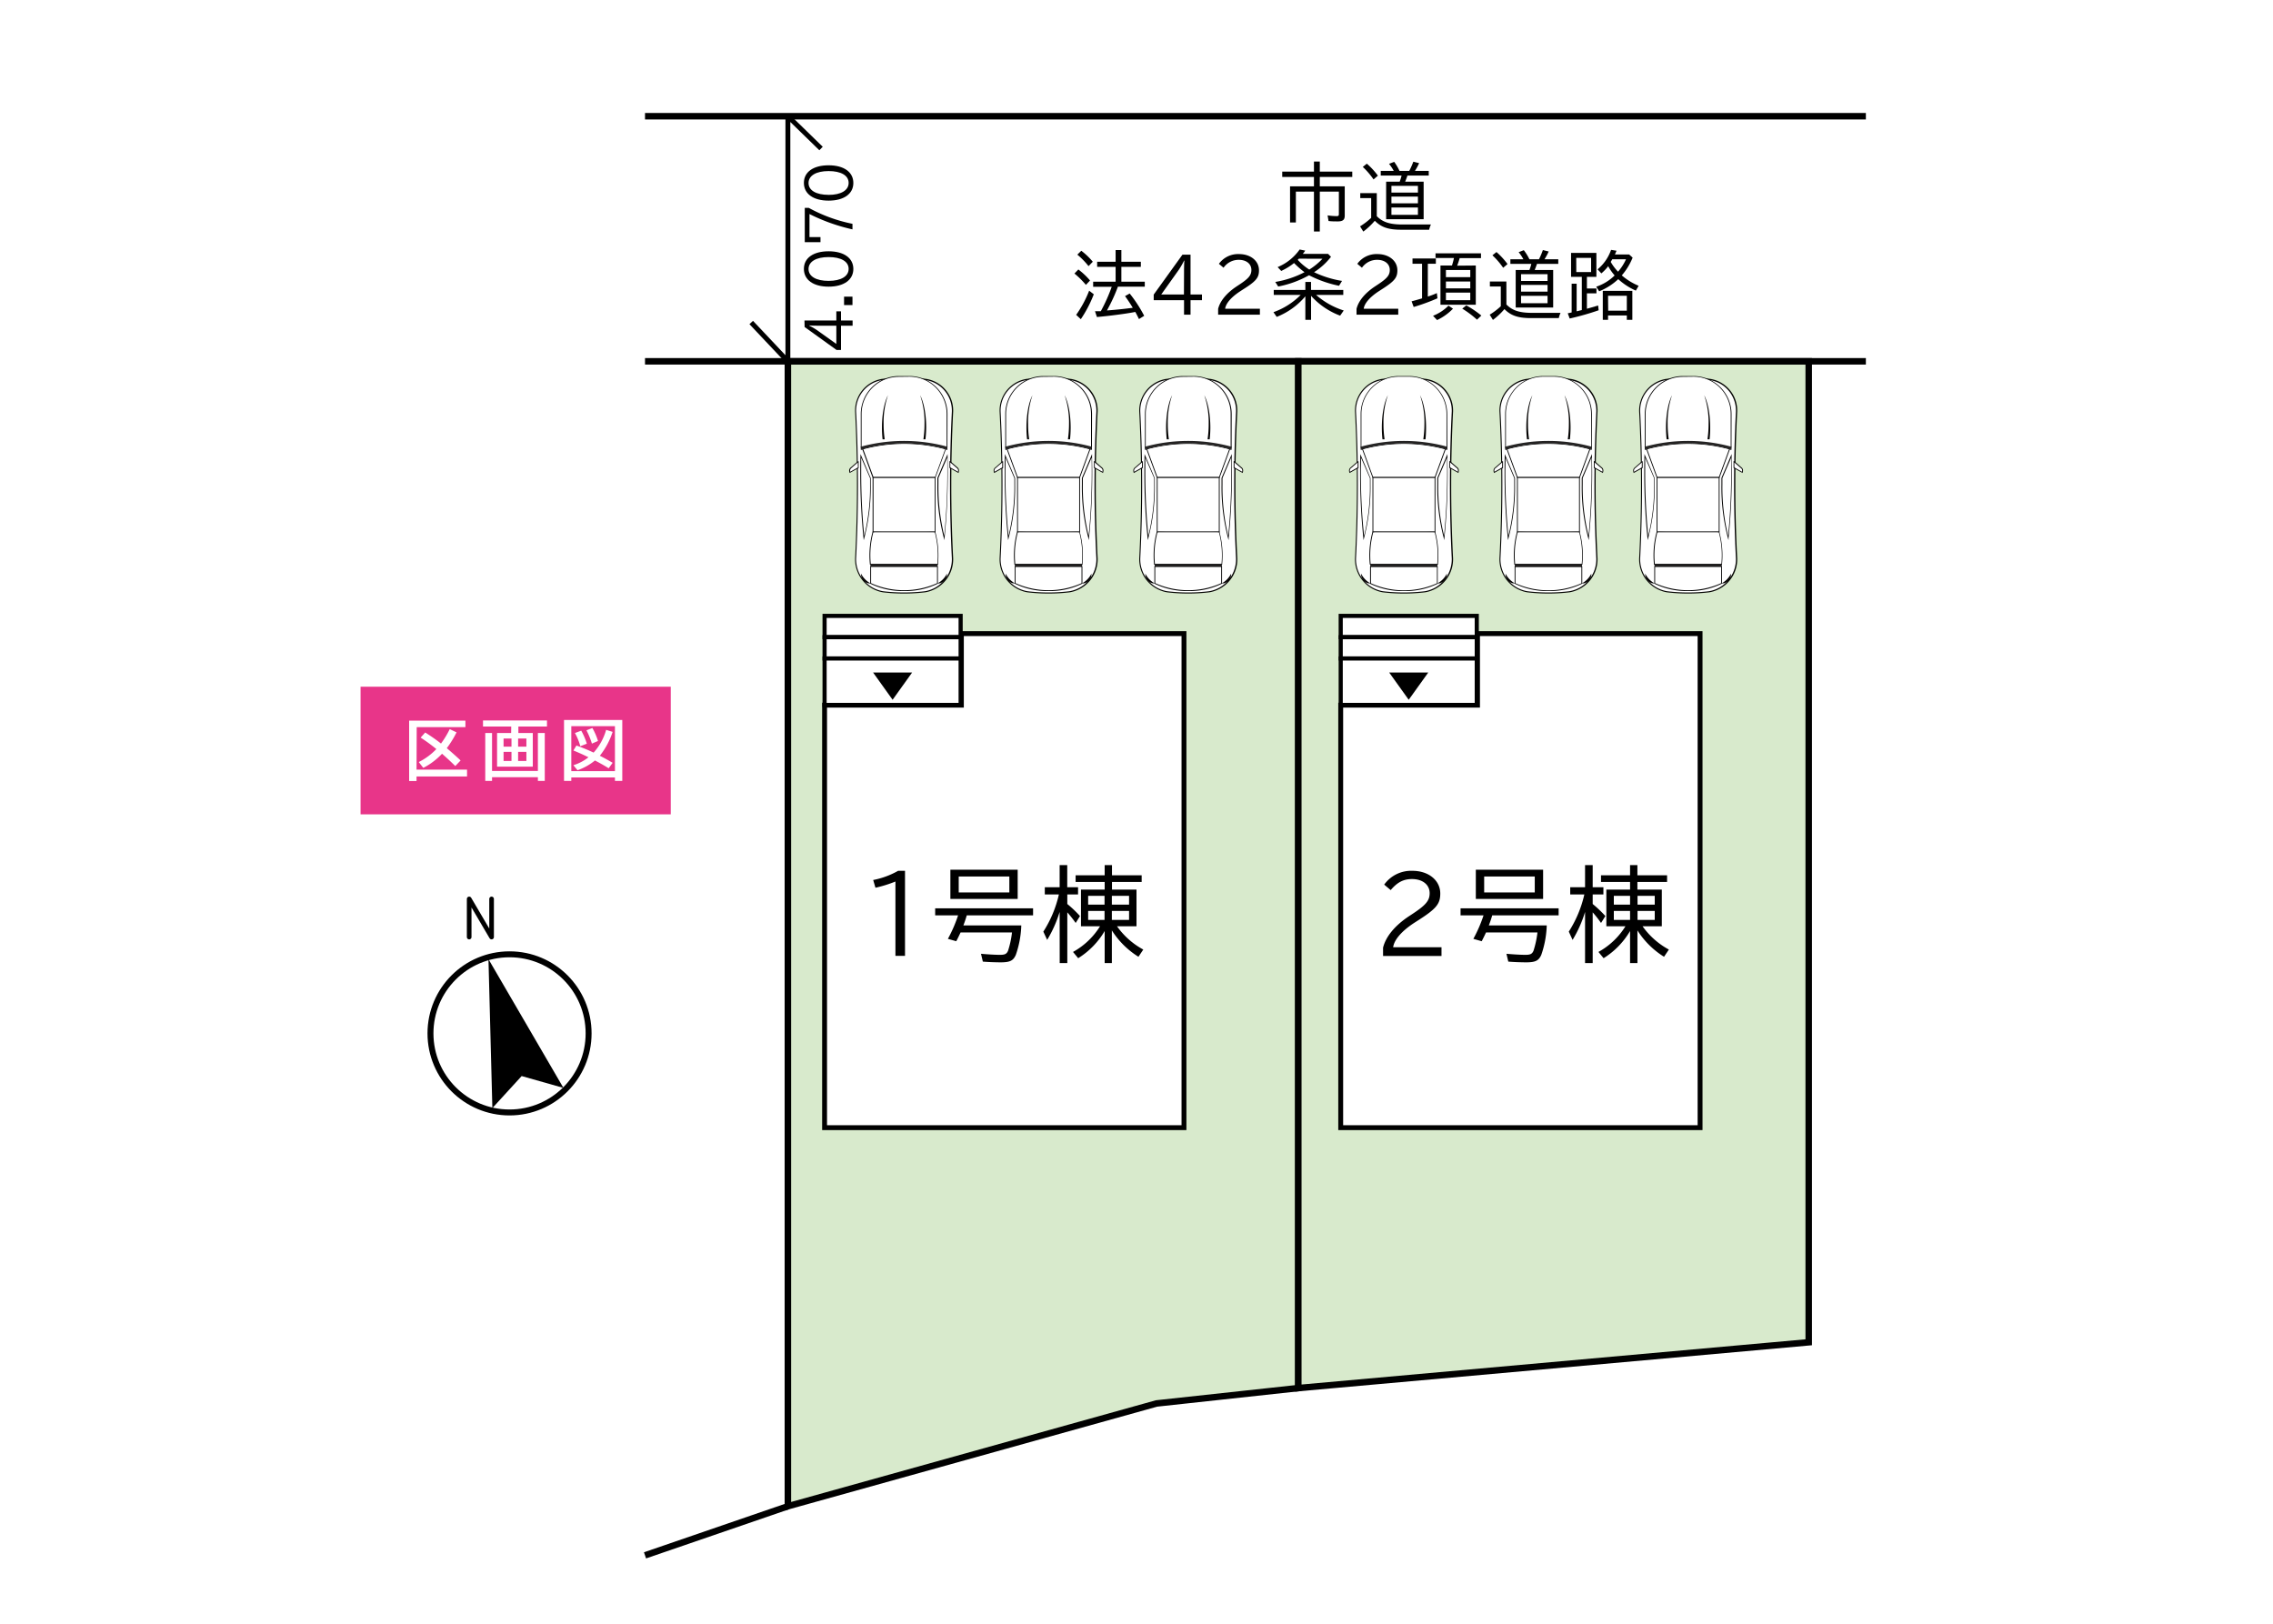 <svg xmlns="http://www.w3.org/2000/svg" width="700" height="500" viewBox="0 0 700 500"><defs><style>.cls-1,.繧ｰ繝ｩ繝輔ぅ繝け繧ｹ繧ｿ繧､繝ｫ-4,.繧ｰ繝ｩ繝輔ぅ繝け繧ｹ繧ｿ繧､繝ｫ-8{fill:#fff;}.cls-2,.cls-3,.繧ｰ繝ｩ繝輔ぅ繝け繧ｹ繧ｿ繧､繝ｫ,.繧ｰ繝ｩ繝輔ぅ繝け繧ｹ繧ｿ繧､繝ｫ-7{fill:none;}.cls-2,.cls-3,.繧ｰ繝ｩ繝輔ぅ繝け繧ｹ繧ｿ繧､繝ｫ,.繧ｰ繝ｩ繝輔ぅ繝け繧ｹ繧ｿ繧､繝ｫ-2,.繧ｰ繝ｩ繝輔ぅ繝け繧ｹ繧ｿ繧､繝ｫ-4,.繧ｰ繝ｩ繝輔ぅ繝け繧ｹ繧ｿ繧､繝ｫ-7,.繧ｰ繝ｩ繝輔ぅ繝け繧ｹ繧ｿ繧､繝ｫ-8{stroke:#000;}.cls-2,.cls-3{stroke-linecap:round;stroke-linejoin:round;}.cls-2{stroke-width:1.43px;}.cls-3{stroke-width:1.83px;}.cls-4{fill:#e83589;}.繧ｰ繝ｩ繝輔ぅ繝け繧ｹ繧ｿ繧､繝ｫ-2{fill:#d8eacc;}.繧ｰ繝ｩ繝輔ぅ繝け繧ｹ繧ｿ繧､繝ｫ,.繧ｰ繝ｩ繝輔ぅ繝け繧ｹ繧ｿ繧､繝ｫ-2{stroke-width:2px;}.繧ｰ繝ｩ繝輔ぅ繝け繧ｹ繧ｿ繧､繝ｫ,.繧ｰ繝ｩ繝輔ぅ繝け繧ｹ繧ｿ繧､繝ｫ-4,.繧ｰ繝ｩ繝輔ぅ繝け繧ｹ繧ｿ繧､繝ｫ-8{stroke-miterlimit:10;}.繧ｰ繝ｩ繝輔ぅ繝け繧ｹ繧ｿ繧､繝ｫ-7{stroke-linejoin:bevel;}.繧ｰ繝ｩ繝輔ぅ繝け繧ｹ繧ｿ繧､繝ｫ-7,.繧ｰ繝ｩ繝輔ぅ繝け繧ｹ繧ｿ繧､繝ｫ-8{stroke-width:1.5px;}.cls-5{fill:#030201;}.cls-6{fill:#242323;}.繧ｰ繝ｩ繝輔ぅ繝け繧ｹ繧ｿ繧､繝ｫ-4{stroke-width:1.27px;}</style></defs><title>kukakuzu</title><g id="レイヤー_2" data-name="レイヤー 2"><rect class="cls-1" width="700" height="500"/><polyline class="cls-2" points="144.49 288.55 144.49 276.81 151.39 288.55 151.39 276.81"/><circle class="cls-3" cx="156.92" cy="318.21" r="24.35"/><polygon points="160.65 331.35 173.52 335 150.43 295.36 151.63 341.22 160.65 331.35"/><rect class="cls-4" x="139.16" y="183.34" width="39.3" height="95.53" transform="translate(-72.3 389.92) rotate(-90)"/><path class="cls-1" d="M128.28,237h15.55v2.1H128.28v1.41H126V221.9h17.33v2h-15Zm.68-2.34a19.54,19.54,0,0,0,5.42-4,51.65,51.65,0,0,0-4.84-3.53l1.41-1.57a56,56,0,0,1,4.86,3.4,27.37,27.37,0,0,0,2.69-4.44l2.1,1a31.27,31.27,0,0,1-3,4.86c1.16,1,2.7,2.32,4.25,3.79l-1.64,1.72c-1.35-1.34-2.86-2.73-4.08-3.79a21.08,21.08,0,0,1-5.77,4.35Z"/><path class="cls-1" d="M157.44,223.72h-8.69v-1.86h19.7v1.86h-8.81v2h4.44v10.35h-11V225.71h4.33Zm8.21,13.69v-11.7h2.12v14.75h-2.12v-1.14H151.53v1.14h-2.09V225.71h2.09v11.7Zm-10.57-10v2.51h2.44v-2.51Zm0,4.11v2.8h2.44v-2.8Zm4.48-1.6h2.55v-2.51h-2.55Zm0,4.4h2.55v-2.8h-2.55Z"/><path class="cls-1" d="M191.64,240.46h-2.26V239.4H175.94v1.06H173.7V221.71h17.94Zm-15.7-3h13.44V223.6H175.94Zm11.51-.89c-1.3-.81-2.84-1.68-4.23-2.39a17.54,17.54,0,0,1-5.37,3l-1.28-1.55a13.74,13.74,0,0,0,4.66-2.45l-.54-.25c-1.35-.66-2.34-1.1-4.1-1.83l.93-1.53a55.92,55.92,0,0,1,5.29,2.18,17.63,17.63,0,0,0,3.86-7l2,.62a23.52,23.52,0,0,1-3.94,7.34l.18.1c1,.52,2.18,1.15,3.76,2.08Zm-8.73-6.78a18.26,18.26,0,0,0-1.66-4.07L179,225a20.2,20.2,0,0,1,1.72,4Zm3.57-.81a24.4,24.4,0,0,0-1.68-4.09l1.82-.72a19.51,19.51,0,0,1,1.73,4Z"/><polygon class="繧ｰ繝ｩ繝輔ぅ繝け繧ｹ繧ｿ繧､繝ｫ-2" points="242.64 111.27 399.83 111.27 399.83 427.43 356.16 432.17 242.64 463.82 242.64 111.27"/><polygon class="繧ｰ繝ｩ繝輔ぅ繝け繧ｹ繧ｿ繧､繝ｫ-2" points="399.83 111.27 557.02 111.27 557.02 413.33 399.83 427.43 399.83 111.27"/><line class="繧ｰ繝ｩ繝輔ぅ繝け繧ｹ繧ｿ繧､繝ｫ" x1="242.64" y1="463.82" x2="198.64" y2="478.94"/><line class="繧ｰ繝ｩ繝輔ぅ繝け繧ｹ繧ｿ繧､繝ｫ" x1="198.64" y1="111.26" x2="574.62" y2="111.26"/><line class="繧ｰ繝ｩ繝輔ぅ繝け繧ｹ繧ｿ繧､繝ｫ" x1="198.64" y1="35.79" x2="574.62" y2="35.79"/><polyline class="繧ｰ繝ｩ繝輔ぅ繝け繧ｹ繧ｿ繧､繝ｫ-7" points="231.35 99.31 242.64 111.27 242.64 35.79 252.85 45.73"/><path d="M247.75,98.69h9.81V95.88H259v2.81h3.57v1.6H259v7.47h-1.38l-9.83-7.07Zm4.59,1.6c-.84,0-2.25,0-3.14-.09v.07a20.74,20.74,0,0,1,2.3,1.32l6.06,4.32v-5.62Z"/><path d="M259.94,91.35h2.59v2.59h-2.59Z"/><path d="M255.18,77.38c4.72,0,7.62,2.09,7.62,5.44s-2.92,5.45-7.62,5.45-7.61-2.09-7.61-5.47S250.49,77.38,255.18,77.38Zm0,9.11c3.82,0,6.17-1.4,6.17-3.69s-2.35-3.64-6.17-3.64S249,80.55,249,82.84,251.38,86.49,255.18,86.49Z"/><path d="M247.84,64h1.21a47.39,47.39,0,0,0,13.48,4.92v1.71a57.14,57.14,0,0,1-13.24-4.72V73h3.39v1.58h-4.84Z"/><path d="M255.18,50.9c4.72,0,7.62,2.08,7.62,5.44s-2.92,5.44-7.62,5.44-7.61-2.08-7.61-5.46S250.49,50.9,255.18,50.9Zm0,9.11c3.82,0,6.17-1.4,6.17-3.69s-2.35-3.64-6.17-3.64S249,54.07,249,56.36,251.38,60,255.18,60Z"/><path d="M416.45,52.85v1.63h-10v2.91h7.68v9c0,1.32-.59,1.79-2.2,1.79-.93,0-1.86,0-2.79-.13l-.29-1.73a19.54,19.54,0,0,0,2.74.23c.59,0,.73-.11.73-.66V59h-5.87V71.29h-1.8V59h-5.57v9.5h-1.79V57.39h7.36V54.48h-9.77V52.85h9.77V49.74h1.8v3.11Z"/><path d="M424,66.57c1.84,1.84,4,2.54,7.76,2.56h8.91a8.46,8.46,0,0,0-.55,1.61h-8.61c-4,0-6.17-.79-8.12-2.76a22.24,22.24,0,0,1-3.54,3.33l-1-1.61a21.92,21.92,0,0,0,3.42-2.61V61h-3.36V59.47H424Zm-1-11.32a23,23,0,0,0-3.31-3.85l1.24-1a22.12,22.12,0,0,1,3.41,3.69Zm2.22-1.2V52.62h4a13.45,13.45,0,0,0-1.45-2.17l1.59-.61a16,16,0,0,1,1.63,2.78H434a23,23,0,0,0,1.25-2.83l1.79.45a17.94,17.94,0,0,1-1.29,2.38H440v1.43h-6.56c-.11.39-.47,1.34-.7,1.89h5.69V67.5H426.88V55.94h4.17a15.38,15.38,0,0,0,.59-1.89Zm3.29,5.26h8.16V57.23h-8.16Zm0,3.29h8.16V60.54h-8.16Zm0,3.56h8.16V63.89h-8.16Z"/><path d="M334.42,87.72a26.94,26.94,0,0,0-3.53-3.49l1.2-1.25a21.49,21.49,0,0,1,3.6,3.4Zm-3,9.23a34,34,0,0,0,4-7.44l1.43,1.11a38.17,38.17,0,0,1-4,7.67Zm3.81-15a23.88,23.88,0,0,0-3.45-3.54L333,77.22a21,21,0,0,1,3.54,3.38Zm9,6.44,0,0a51,51,0,0,1-3.22,7l-.09.21,1.67-.14c1.68-.13,4.24-.41,6.26-.68-.7-1.18-1.52-2.4-2.38-3.6l1.43-.8a41.78,41.78,0,0,1,4.47,6.87l-1.61,1c-.52-1.06-.75-1.52-1.14-2.2l-.22.05c-2.52.5-7.87,1.2-11.59,1.52l-.59-1.79.91,0,.27,0,.61,0a52.17,52.17,0,0,0,3.36-7.52h-5.72V86.75h6.92V82.17h-5.69V80.6h5.69V77h1.77V80.6h6v1.57h-6v4.58h7.21v1.52h-8.26Z"/><path d="M366.64,78.42V90.69h3.52v1.75h-3.52V96.9h-2V92.44H355.3V90.71l8.85-12.29Zm-2,5.74c0-1,0-2.81.11-3.92h-.09A24.24,24.24,0,0,1,363,83.12l-5.39,7.57h7Z"/><path d="M375.14,95.11c.59-2.42,2.59-4.85,5.65-6.89l.59-.39c3.17-2.06,4-3.06,4-4.71,0-1.86-1.54-3.11-3.88-3.11a5.65,5.65,0,0,0-4.69,2.43l-1.43-1.2a7.27,7.27,0,0,1,6.21-3c3.54,0,6.13,2.08,6.13,5,0,2.29-.89,3.36-5,5.94l-.81.53c-2.7,1.76-4.4,3.71-4.61,5.35H388V96.9H375.14Z"/><path d="M403.76,98.49H402V91.24a22.1,22.1,0,0,1-8.82,6.34l-1-1.45a22.34,22.34,0,0,0,8.39-5.32h-8.3V89.29H402V86.81h1.75v2.48h9.93v1.52H405.3a23.82,23.82,0,0,0,8.52,4.8l-1.11,1.59a22.82,22.82,0,0,1-8.95-6.1Zm6.14-19.41a20.7,20.7,0,0,1-5.22,4.74,31.33,31.33,0,0,0,8.62,2.68L412.37,88a35.35,35.35,0,0,1-9.23-3.24,31.53,31.53,0,0,1-9.5,3.47l-.9-1.41a30,30,0,0,0,9-3A27.77,27.77,0,0,1,398.52,81a18.81,18.81,0,0,1-3.95,2.43l-1.11-1.18a15.55,15.55,0,0,0,6.78-5.42l1.72.34c-.34.52-.43.61-.74,1H409Zm-9.89.57a4.06,4.06,0,0,1-.36.36,17.66,17.66,0,0,0,3.56,3,20.33,20.33,0,0,0,4.06-3.33Z"/><path d="M417.76,95.11c.59-2.42,2.59-4.85,5.65-6.89l.59-.39c3.17-2.06,4-3.06,4-4.71,0-1.86-1.54-3.11-3.87-3.11a5.65,5.65,0,0,0-4.7,2.43L418,81.24a7.29,7.29,0,0,1,6.22-3c3.53,0,6.12,2.08,6.12,5,0,2.29-.89,3.36-4.94,5.94l-.82.53c-2.7,1.76-4.4,3.71-4.6,5.35h10.63V96.9H417.76Z"/><path d="M439.71,91.3l.14,0,.09-.05c.84-.27,1.9-.68,2.56-1l.18,1.61a62.58,62.58,0,0,1-7.32,2.67l-.64-1.74c1.27-.34,1.45-.39,2.68-.75l.54-.16V81.21H435V79.6h7.19v1.61h-2.47Zm1.61,5.94a13.64,13.64,0,0,0,4.76-3.12l1.39.93a16.8,16.8,0,0,1-4.9,3.51Zm13.17-15.48V93.84H443.61V81.76h3.54a20.28,20.28,0,0,0,.61-2.32h-5.67V78h14v1.49h-6.57a21.57,21.57,0,0,1-.77,2.32Zm-9.2,1.38v2.2h7.5v-2.2Zm0,5.65h7.5V86.68h-7.5Zm0,3.65h7.5V90.1h-7.5Zm9.57,6a29.69,29.69,0,0,0-4.54-3.4l1.25-1a30.4,30.4,0,0,1,4.63,3.13Z"/><path d="M463.92,93.77c1.84,1.84,3.95,2.54,7.76,2.57h8.91a7.81,7.81,0,0,0-.54,1.61h-8.62c-4,0-6.17-.8-8.12-2.77a21.79,21.79,0,0,1-3.54,3.33l-1-1.61a21.36,21.36,0,0,0,3.42-2.6V88.22h-3.36V86.68h5.08Zm-1-11.31a23,23,0,0,0-3.31-3.85l1.25-1a22.94,22.94,0,0,1,3.4,3.7Zm2.22-1.2V79.83h4a13.52,13.52,0,0,0-1.45-2.18l1.59-.61A15.72,15.72,0,0,1,471,79.83h2.95A23.64,23.64,0,0,0,475.15,77l1.79.45a18.59,18.59,0,0,1-1.29,2.38h4.24v1.43h-6.56c-.11.38-.47,1.34-.7,1.88h5.69V94.7H466.78V83.14H471a13.74,13.74,0,0,0,.59-1.88Zm3.29,5.26h8.16V84.43h-8.16Zm0,3.29h8.16V87.74h-8.16Zm0,3.56h8.16V91.1h-8.16Z"/><path d="M491.63,85.25h-2.92v3.58h2.94v1.5h-2.94v4.74c.61-.16,2.33-.66,3.46-1l.16,1.47a81.49,81.49,0,0,1-8.93,2.54l-.59-1.61,1.2-.25V87.36h1.54v8.5l.57-.13.54-.14.48-.11V85.25h-3.31V77.88h7.8Zm-6.19-1.47H490V79.4h-4.58Zm17.35-4.45a19.4,19.4,0,0,1-3.34,5.47A19,19,0,0,0,504.64,88l-.86,1.49a19.82,19.82,0,0,1-5.42-3.53,18.83,18.83,0,0,1-5.87,3.74l-.91-1.41a14.76,14.76,0,0,0,5.67-3.47,16,16,0,0,1-2-2.88l-.09.12,0,.06a14.55,14.55,0,0,1-2,2.07L492,82.94a13.68,13.68,0,0,0,4.15-6l1.68.27c-.25.59-.32.77-.5,1.16h4.4Zm-.09,19.16H501V97.15h-5.78v1.34H493.6V89.56h9.1Zm-7.44-2.83H501V91.08h-5.78Zm.79-15a14.71,14.71,0,0,0,2.25,3,15.44,15.44,0,0,0,2.45-3.83h-4.22c-.09.15-.18.31-.39.65Z"/><polygon class="繧ｰ繝ｩ繝輔ぅ繝け繧ｹ繧ｿ繧､繝ｫ-8" points="296.07 195.11 296.07 217.14 253.94 217.14 253.94 347.24 364.62 347.24 364.62 195.11 296.07 195.11"/><polygon class="繧ｰ繝ｩ繝輔ぅ繝け繧ｹ繧ｿ繧､繝ｫ-8" points="455.02 195.11 455.02 217.14 412.89 217.14 412.89 347.24 523.56 347.24 523.56 195.11 455.02 195.11"/><path class="cls-1" d="M284.9,182.23a56.17,56.17,0,0,1-13,0c-5-.63-8.7-5.68-8.43-10.28a446.38,446.38,0,0,0,0-45.25,9.73,9.73,0,0,1,8-9.8,55.5,55.5,0,0,1,13.87,0,9.74,9.74,0,0,1,8,9.8,440.63,440.63,0,0,0,0,45.25C293.6,176.55,289.87,181.6,284.9,182.23Z"/><path class="cls-5" d="M278.42,182.77a54.37,54.37,0,0,1-6.5-.38,10.3,10.3,0,0,1-8.58-10.45,446.18,446.18,0,0,0,0-45.24,9.86,9.86,0,0,1,8.14-10,55.82,55.82,0,0,1,13.91,0,9.87,9.87,0,0,1,8.15,10,443.09,443.09,0,0,0,0,45.23,10.31,10.31,0,0,1-8.58,10.45h0A54.37,54.37,0,0,1,278.42,182.77Zm0-66.13a55,55,0,0,0-6.91.43,9.54,9.54,0,0,0-7.86,9.62,441,441,0,0,1,0,45.27,10,10,0,0,0,8.29,10.1,55.83,55.83,0,0,0,12.92,0,10,10,0,0,0,8.28-10.1,446.77,446.77,0,0,1,0-45.27,9.52,9.52,0,0,0-7.85-9.62A55,55,0,0,0,278.42,116.64Z"/><path class="cls-6" d="M288.75,173.74H268.08l.09.72h20.5C288.7,174.22,288.73,174,288.75,173.74Z"/><path class="cls-5" d="M290.86,166.34l-.18-.62a61.65,61.65,0,0,1-2-16.47c0-.68,0-1.37,0-2.06v0l3.14-7.38v.58c0,1.71.06,3.41.06,5a199.26,199.26,0,0,1-1,20.31ZM289,147.22c0,.68,0,1.36,0,2a62.88,62.88,0,0,0,1.8,15.76c.63-6.29.95-12.89.95-19.62,0-1.45,0-2.94-.05-4.45Z"/><path class="cls-5" d="M266,166.34l-.07-.64a199.21,199.21,0,0,1-1-20.31c0-1.62,0-3.32.07-5v-.58l3.15,7.42c0,.69,0,1.38,0,2.06a61.25,61.25,0,0,1-2,16.47Zm-.79-25.4c0,1.52,0,3,0,4.45,0,6.73.31,13.33.94,19.62a62.88,62.88,0,0,0,1.8-15.76c0-.67,0-1.35,0-2Z"/><path class="cls-1" d="M291.65,138.35V127.5a11.61,11.61,0,0,0-11.57-11.58h-3.32a11.61,11.61,0,0,0-11.57,11.58v10.85a59.48,59.48,0,0,1,26.46,0Z"/><path d="M291.77,138.51l-.15,0a58,58,0,0,0-13.2-1.49h-.18a58.12,58.12,0,0,0-13,1.49l-.15,0v-11a11.72,11.72,0,0,1,11.69-11.71h3.32a11.72,11.72,0,0,1,11.69,11.71Zm-15-22.47a11.46,11.46,0,0,0-11.44,11.46v10.69a58.44,58.44,0,0,1,12.92-1.46h.35a58.46,58.46,0,0,1,12.93,1.46V127.5A11.46,11.46,0,0,0,280.08,116Z"/><path class="cls-1" d="M288,163.76a63.18,63.18,0,0,0-19.12,0,27.76,27.76,0,0,0-.81,10h20.74A27.76,27.76,0,0,0,288,163.76Z"/><path d="M288.9,173.87h-21v-.11a28,28,0,0,1,.82-10l0-.08h.08a64,64,0,0,1,19.15,0h.09l0,.08a28.27,28.27,0,0,1,.82,10Zm-20.74-.25h20.52a28,28,0,0,0-.8-9.75,63.82,63.82,0,0,0-18.92,0A27.56,27.56,0,0,0,268.16,173.62Z"/><path class="cls-6" d="M288.79,173.75H268.05c0,.24.05.48.08.72h20.58C288.74,174.23,288.77,174,288.79,173.75Z"/><path class="cls-1" d="M268.13,174.47v5.21a25,25,0,0,0,20.58,0v-5.21Z"/><path d="M278.42,182a22.69,22.69,0,0,1-10.35-2.24l-.07,0v-5.41h20.83v5.41l-.06,0A22.72,22.72,0,0,1,278.42,182Zm-10.16-2.43a24.77,24.77,0,0,0,20.32,0v-5H268.26Z"/><path class="cls-6" d="M291.56,138.28l.26-.7a50.57,50.57,0,0,0-26.8,0l.26.7A50.48,50.48,0,0,1,291.56,138.28Z"/><path class="cls-1" d="M265.65,138.25l3.21,8.8H288l3.21-8.8A49,49,0,0,0,265.65,138.25Z"/><path d="M288.06,147.17H268.77l-3.29-9,.13,0a49,49,0,0,1,25.61,0l.14,0ZM269,146.92h18.94l3.14-8.59a49,49,0,0,0-25.22,0Z"/><path class="cls-5" d="M288.67,179.67h.13a2.83,2.83,0,0,0,2.83-2.83v-.21A6.85,6.85,0,0,1,288.67,179.67Z"/><path class="cls-5" d="M268.17,179.67H268a2.83,2.83,0,0,1-2.83-2.83v-.21A6.85,6.85,0,0,0,268.17,179.67Z"/><path class="cls-1" d="M295.16,145.23a1.14,1.14,0,0,0-.2-1l-2.3-2a.31.31,0,0,0-.13-.06V144l2.58,1.44Z"/><path class="cls-5" d="M295.19,145.65l-2.78-1.56V142l.15,0a.38.38,0,0,1,.18.09l2.31,2a1.29,1.29,0,0,1,.24,1.14Zm-2.53-1.71,2.37,1.33v-.07a1,1,0,0,0-.16-.89l-2.22-1.92Z"/><path class="cls-1" d="M261.67,145.23a1.14,1.14,0,0,1,.2-1l2.31-2a.34.34,0,0,1,.12-.06V144l-2.57,1.44Z"/><path class="cls-5" d="M261.64,145.65l-.09-.39a1.26,1.26,0,0,1,.24-1.14l2.31-2a.31.31,0,0,1,.18-.09l.15,0v2.08Zm2.54-3.26L262,144.31a1.08,1.08,0,0,0-.16.89l0,.07,2.37-1.33Z"/><path class="cls-5" d="M285.23,131.65c0-4.16-.74-7.82-1.86-9.94a25.89,25.89,0,0,1,1.35,8.81,32,32,0,0,1-.34,4.75H285A32,32,0,0,0,285.23,131.65Z"/><path class="cls-5" d="M271.61,131.65c0-4.16.74-7.82,1.85-9.94a26.16,26.16,0,0,0-1.34,8.81,32,32,0,0,0,.34,4.75h-.66A34.59,34.59,0,0,1,271.61,131.65Z"/><rect class="cls-1" x="268.86" y="147.05" width="19.12" height="16.71"/><path d="M288.1,163.89H268.73v-17H288.1ZM269,163.64h18.86V147.17H269Z"/><path class="cls-1" d="M329.39,182.23a56.17,56.17,0,0,1-13,0c-5-.63-8.69-5.68-8.43-10.28a440.63,440.63,0,0,0,0-45.25,9.74,9.74,0,0,1,8-9.8,55.5,55.5,0,0,1,13.87,0,9.75,9.75,0,0,1,8,9.8,443.48,443.48,0,0,0,0,45.25C338.09,176.55,334.37,181.6,329.39,182.23Z"/><path class="cls-5" d="M322.91,182.77a54.37,54.37,0,0,1-6.5-.38,10.3,10.3,0,0,1-8.57-10.45,443.29,443.29,0,0,0,0-45.24,9.87,9.87,0,0,1,8.15-10,55.82,55.82,0,0,1,13.91,0,9.87,9.87,0,0,1,8.14,10,446,446,0,0,0,0,45.23,10.3,10.3,0,0,1-8.57,10.45h0A54.13,54.13,0,0,1,322.91,182.77Zm0-66.13a55.14,55.14,0,0,0-6.91.43,9.52,9.52,0,0,0-7.85,9.62,446.77,446.77,0,0,1,0,45.27,10,10,0,0,0,8.29,10.1,55.74,55.74,0,0,0,12.91,0,10,10,0,0,0,8.29-10.1,443.88,443.88,0,0,1,0-45.27,9.52,9.52,0,0,0-7.85-9.62A55.3,55.3,0,0,0,322.91,116.64Z"/><path class="cls-6" d="M333.25,173.74H312.58c0,.24.05.48.08.72h20.51C333.2,174.22,333.23,174,333.25,173.74Z"/><path class="cls-5" d="M335.36,166.34l-.18-.62a61.65,61.65,0,0,1-2-16.47c0-.68,0-1.37,0-2.06v0l3.13-7.38,0,.58c0,1.71.06,3.41.06,5a196.38,196.38,0,0,1-1,20.31Zm-1.89-19.12c0,.68,0,1.36,0,2a62.88,62.88,0,0,0,1.8,15.76c.63-6.29.95-12.89.95-19.62,0-1.45,0-2.94-.05-4.45Z"/><path class="cls-5" d="M310.47,166.34l-.06-.64a196.38,196.38,0,0,1-1-20.31c0-1.62,0-3.32.06-5l0-.58,3.14,7.42c0,.69,0,1.38,0,2.06a61.65,61.65,0,0,1-2,16.47Zm-.78-25.4c0,1.52-.05,3-.05,4.45,0,6.73.32,13.33.95,19.62a62.88,62.88,0,0,0,1.8-15.76c0-.67,0-1.35,0-2Z"/><path class="cls-1" d="M336.14,138.35V127.5a11.6,11.6,0,0,0-11.56-11.58h-3.33a11.6,11.6,0,0,0-11.56,11.58v10.85a59.44,59.44,0,0,1,26.45,0Z"/><path d="M336.27,138.51l-.16,0a57.9,57.9,0,0,0-13.2-1.49h-.17a58.27,58.27,0,0,0-13,1.49l-.15,0v-11a11.72,11.72,0,0,1,11.69-11.71h3.33a11.72,11.72,0,0,1,11.69,11.71Zm-15-22.47a11.46,11.46,0,0,0-11.44,11.46v10.69a58.53,58.53,0,0,1,12.93-1.46h.35A58.53,58.53,0,0,1,336,138.19V127.5A11.47,11.47,0,0,0,324.58,116Z"/><path class="cls-1" d="M332.47,163.76a63.11,63.11,0,0,0-19.11,0,27.55,27.55,0,0,0-.82,10h20.75A27.77,27.77,0,0,0,332.47,163.76Z"/><path d="M333.4,173.87h-21v-.11a27.82,27.82,0,0,1,.82-10l0-.08h.08a64,64,0,0,1,19.15,0h.08l0,.08a28,28,0,0,1,.82,10Zm-20.74-.25h20.51a27.56,27.56,0,0,0-.8-9.75,63.75,63.75,0,0,0-18.91,0A27.56,27.56,0,0,0,312.66,173.62Z"/><path class="cls-6" d="M333.29,173.75H312.54c0,.24,0,.48.09.72H333.2Z"/><path class="cls-1" d="M312.63,174.47v5.21a24.93,24.93,0,0,0,20.57,0v-5.21Z"/><path d="M322.91,182a22.67,22.67,0,0,1-10.34-2.24l-.07,0v-5.41h20.83v5.41l-.07,0A22.69,22.69,0,0,1,322.91,182Zm-10.16-2.43a24.79,24.79,0,0,0,20.33,0v-5H312.75Z"/><path class="cls-6" d="M336.06,138.28l.25-.7a50.54,50.54,0,0,0-26.79,0l.25.7A50.52,50.52,0,0,1,336.06,138.28Z"/><path class="cls-1" d="M310.14,138.25l3.22,8.8h19.11l3.22-8.8A49,49,0,0,0,310.14,138.25Z"/><path d="M332.56,147.17H313.27l-3.29-9,.13,0a49,49,0,0,1,25.61,0l.13,0Zm-19.12-.25h18.94l3.14-8.59a49,49,0,0,0-25.21,0Z"/><path class="cls-5" d="M333.16,179.67h.14a2.84,2.84,0,0,0,2.83-2.83v-.21A6.82,6.82,0,0,1,333.16,179.67Z"/><path class="cls-5" d="M312.66,179.67h-.13a2.84,2.84,0,0,1-2.83-2.83v-.21A6.85,6.85,0,0,0,312.66,179.67Z"/><path class="cls-1" d="M339.66,145.23a1.14,1.14,0,0,0-.2-1l-2.31-2a.34.34,0,0,0-.12-.06V144l2.58,1.44Z"/><path class="cls-5" d="M339.69,145.65l-2.78-1.56V142l.15,0a.32.32,0,0,1,.17.09l2.31,2a1.26,1.26,0,0,1,.24,1.14Zm-2.53-1.71,2.36,1.33,0-.07a1.08,1.08,0,0,0-.16-.89l-2.22-1.92Z"/><path class="cls-1" d="M306.17,145.23a1.14,1.14,0,0,1,.2-1l2.31-2a.34.34,0,0,1,.12-.06V144l-2.58,1.44Z"/><path class="cls-5" d="M306.14,145.65l-.09-.39a1.23,1.23,0,0,1,.24-1.14l2.3-2a.38.38,0,0,1,.18-.09l.15,0v2.08Zm2.53-3.26-2.22,1.92a1,1,0,0,0-.16.89l0,.07,2.36-1.33Z"/><path class="cls-5" d="M329.72,131.65c0-4.16-.74-7.82-1.85-9.94a25.89,25.89,0,0,1,1.35,8.81,33.36,33.36,0,0,1-.34,4.75h.65A34.59,34.59,0,0,0,329.72,131.65Z"/><path class="cls-5" d="M316.11,131.65c0-4.16.73-7.82,1.85-9.94a25.89,25.89,0,0,0-1.35,8.81,32,32,0,0,0,.34,4.75h-.65A32.06,32.06,0,0,1,316.11,131.65Z"/><rect class="cls-1" x="313.36" y="147.05" width="19.12" height="16.71"/><path d="M332.6,163.89H313.23v-17H332.6Zm-19.12-.25h18.87V147.17H313.48Z"/><path class="cls-1" d="M372.41,182.23a56.17,56.17,0,0,1-13,0c-5-.63-8.7-5.68-8.43-10.28a446.38,446.38,0,0,0,0-45.25,9.73,9.73,0,0,1,8-9.8,55.42,55.42,0,0,1,13.86,0,9.74,9.74,0,0,1,8,9.8,443.48,443.48,0,0,0,0,45.25C381.11,176.55,377.39,181.6,372.41,182.23Z"/><path class="cls-5" d="M365.93,182.77a54.37,54.37,0,0,1-6.5-.38,10.3,10.3,0,0,1-8.58-10.45,446.18,446.18,0,0,0,0-45.24,9.86,9.86,0,0,1,8.14-10,55.82,55.82,0,0,1,13.91,0,9.87,9.87,0,0,1,8.15,10,443.09,443.09,0,0,0,0,45.23,10.3,10.3,0,0,1-8.58,10.45h0A54.37,54.37,0,0,1,365.93,182.77Zm0-66.13a55,55,0,0,0-6.91.43,9.54,9.54,0,0,0-7.86,9.62,441,441,0,0,1,0,45.27,10,10,0,0,0,8.29,10.1,55.83,55.83,0,0,0,12.92,0,10,10,0,0,0,8.28-10.1,446.77,446.77,0,0,1,0-45.27,9.52,9.52,0,0,0-7.85-9.62A55,55,0,0,0,365.93,116.64Z"/><path class="cls-6" d="M376.26,173.74H355.59l.09.72h20.5C376.21,174.22,376.24,174,376.26,173.74Z"/><path class="cls-5" d="M378.37,166.34l-.18-.62a61.65,61.65,0,0,1-2-16.47c0-.68,0-1.37,0-2.06v0l3.14-7.38v.58c0,1.71.06,3.41.06,5a199.26,199.26,0,0,1-1,20.31Zm-1.89-19.12c0,.68,0,1.36,0,2A62.91,62.91,0,0,0,378.25,165c.63-6.29.95-12.89.95-19.62,0-1.45,0-2.94-.05-4.45Z"/><path class="cls-5" d="M353.49,166.34l-.07-.64a199.26,199.26,0,0,1-1-20.31c0-1.62,0-3.32.06-5v-.58l3.15,7.42c0,.69,0,1.38,0,2.06a61.68,61.68,0,0,1-2,16.47Zm-.78-25.4c0,1.52,0,3,0,4.45,0,6.73.31,13.33.94,19.62a62.88,62.88,0,0,0,1.8-15.76c0-.67,0-1.35,0-2Z"/><path class="cls-1" d="M379.16,138.35V127.5a11.61,11.61,0,0,0-11.57-11.58h-3.32A11.61,11.61,0,0,0,352.7,127.5v10.85a59.48,59.48,0,0,1,26.46,0Z"/><path d="M379.28,138.51l-.15,0a58,58,0,0,0-13.2-1.49h-.17a58.14,58.14,0,0,0-13,1.49l-.15,0v-11a11.72,11.72,0,0,1,11.69-11.71h3.32a11.72,11.72,0,0,1,11.69,11.71Zm-15-22.47a11.46,11.46,0,0,0-11.44,11.46v10.69a58.44,58.44,0,0,1,12.92-1.46h.35A58.46,58.46,0,0,1,379,138.19V127.5A11.46,11.46,0,0,0,367.59,116Z"/><path class="cls-1" d="M375.49,163.76a63.18,63.18,0,0,0-19.12,0,27.76,27.76,0,0,0-.81,10H376.3A27.76,27.76,0,0,0,375.49,163.76Z"/><path d="M376.41,173.87h-21v-.11a28,28,0,0,1,.82-10l0-.08h.08a64.09,64.09,0,0,1,19.16,0h.08l0,.08a28.27,28.27,0,0,1,.82,10Zm-20.74-.25h20.52a28,28,0,0,0-.8-9.75,63.82,63.82,0,0,0-18.92,0A27.56,27.56,0,0,0,355.67,173.62Z"/><path class="cls-6" d="M376.3,173.75H355.56c0,.24.05.48.08.72h20.58C376.25,174.23,376.28,174,376.3,173.75Z"/><path class="cls-1" d="M355.64,174.47v5.21a25,25,0,0,0,20.58,0v-5.21Z"/><path d="M365.93,182a22.69,22.69,0,0,1-10.35-2.24l-.07,0v-5.41h20.83v5.41l-.06,0A22.69,22.69,0,0,1,365.93,182Zm-10.16-2.43a24.77,24.77,0,0,0,20.32,0v-5H355.77Z"/><path class="cls-6" d="M379.07,138.28l.26-.7a50.57,50.57,0,0,0-26.8,0l.26.7A50.48,50.48,0,0,1,379.07,138.28Z"/><path class="cls-1" d="M353.16,138.25l3.21,8.8h19.12l3.21-8.8A49,49,0,0,0,353.16,138.25Z"/><path d="M375.57,147.17H356.28l-3.29-9,.13,0a49,49,0,0,1,25.61,0l.14,0Zm-19.11-.25H375.4l3.14-8.59a49,49,0,0,0-25.22,0Z"/><path class="cls-5" d="M376.18,179.67h.13a2.83,2.83,0,0,0,2.83-2.83v-.21A6.85,6.85,0,0,1,376.18,179.67Z"/><path class="cls-5" d="M355.68,179.67h-.13a2.83,2.83,0,0,1-2.83-2.83v-.21A6.85,6.85,0,0,0,355.68,179.67Z"/><path class="cls-1" d="M382.67,145.23a1.11,1.11,0,0,0-.2-1l-2.3-2-.12-.06V144l2.57,1.44Z"/><path class="cls-5" d="M382.7,145.65l-2.78-1.56V142l.15,0a.38.38,0,0,1,.18.09l2.31,2a1.29,1.29,0,0,1,.24,1.14Zm-2.53-1.71,2.37,1.33v-.07a1,1,0,0,0-.16-.89l-2.22-1.92Z"/><path class="cls-1" d="M349.18,145.23a1.14,1.14,0,0,1,.2-1l2.31-2a.34.34,0,0,1,.12-.06V144l-2.57,1.44Z"/><path class="cls-5" d="M349.15,145.65l-.09-.39a1.26,1.26,0,0,1,.24-1.14l2.31-2a.31.31,0,0,1,.18-.09l.15,0v2.08Zm2.54-3.26-2.22,1.92a1,1,0,0,0-.16.89v.07l2.37-1.33Z"/><path class="cls-5" d="M372.74,131.65c0-4.16-.74-7.82-1.86-9.94a25.89,25.89,0,0,1,1.35,8.81,32,32,0,0,1-.34,4.75h.65A32,32,0,0,0,372.74,131.65Z"/><path class="cls-5" d="M359.12,131.65c0-4.16.74-7.82,1.85-9.94a26.16,26.16,0,0,0-1.34,8.81,32,32,0,0,0,.34,4.75h-.66A34.59,34.59,0,0,1,359.12,131.65Z"/><rect class="cls-1" x="356.37" y="147.05" width="19.12" height="16.71"/><path d="M375.61,163.89H356.25v-17h19.36Zm-19.11-.25h18.86V147.17H356.5Z"/><path class="cls-1" d="M438.84,182.23a56.17,56.17,0,0,1-13,0c-5-.63-8.69-5.68-8.43-10.28a440.63,440.63,0,0,0,0-45.25,9.74,9.74,0,0,1,8-9.8,55.5,55.5,0,0,1,13.87,0,9.75,9.75,0,0,1,8,9.8,443.48,443.48,0,0,0,0,45.25C447.54,176.55,443.82,181.6,438.84,182.23Z"/><path class="cls-5" d="M432.36,182.77a54.37,54.37,0,0,1-6.5-.38,10.3,10.3,0,0,1-8.57-10.45,443.29,443.29,0,0,0,0-45.24,9.87,9.87,0,0,1,8.15-10,55.82,55.82,0,0,1,13.91,0,9.87,9.87,0,0,1,8.14,10,446,446,0,0,0,0,45.23,10.3,10.3,0,0,1-8.58,10.45h0A54.13,54.13,0,0,1,432.36,182.77Zm0-66.13a55,55,0,0,0-6.91.43,9.52,9.52,0,0,0-7.85,9.62,446.77,446.77,0,0,1,0,45.27,10,10,0,0,0,8.28,10.1,55.83,55.83,0,0,0,12.92,0,10,10,0,0,0,8.29-10.1,443.88,443.88,0,0,1,0-45.27,9.52,9.52,0,0,0-7.85-9.62A55.3,55.3,0,0,0,432.36,116.64Z"/><path class="cls-6" d="M442.7,173.74H422c0,.24.05.48.08.72h20.51C442.65,174.22,442.68,174,442.7,173.74Z"/><path class="cls-5" d="M444.81,166.34l-.18-.62a61.65,61.65,0,0,1-2-16.47c0-.68,0-1.37,0-2.06v0l3.13-7.38,0,.58c0,1.71.06,3.41.06,5a196.38,196.38,0,0,1-1,20.31Zm-1.89-19.12c0,.68,0,1.36,0,2a62.88,62.88,0,0,0,1.8,15.76c.63-6.29.95-12.89.95-19.62,0-1.45,0-2.94-.05-4.45Z"/><path class="cls-5" d="M419.92,166.34l-.06-.64a196.38,196.38,0,0,1-1-20.31c0-1.62,0-3.32.06-5l0-.58,3.14,7.42c0,.69,0,1.38,0,2.06a61.65,61.65,0,0,1-2,16.47Zm-.78-25.4c0,1.52-.05,3-.05,4.45,0,6.73.32,13.33,1,19.62a62.88,62.88,0,0,0,1.8-15.76c0-.67,0-1.35,0-2Z"/><path class="cls-1" d="M445.59,138.35V127.5A11.6,11.6,0,0,0,434,115.92H430.7a11.6,11.6,0,0,0-11.56,11.58v10.85a59.44,59.44,0,0,1,26.45,0Z"/><path d="M445.72,138.51l-.16,0a57.9,57.9,0,0,0-13.2-1.49h-.17a58.27,58.27,0,0,0-13,1.49l-.15,0v-11a11.72,11.72,0,0,1,11.69-11.71H434a11.72,11.72,0,0,1,11.69,11.71ZM430.7,116a11.46,11.46,0,0,0-11.44,11.46v10.69a58.53,58.53,0,0,1,12.93-1.46h.35a58.53,58.53,0,0,1,12.93,1.46V127.5A11.47,11.47,0,0,0,434,116Z"/><path class="cls-1" d="M441.92,163.76a63.11,63.11,0,0,0-19.11,0,27.55,27.55,0,0,0-.82,10h20.75A28,28,0,0,0,441.92,163.76Z"/><path d="M442.85,173.87h-21v-.11a27.82,27.82,0,0,1,.82-10l0-.08h.08a64,64,0,0,1,19.15,0H442l0,.08a28,28,0,0,1,.82,10Zm-20.75-.25h20.52a27.56,27.56,0,0,0-.8-9.75,63.75,63.75,0,0,0-18.91,0A27.8,27.8,0,0,0,422.1,173.62Z"/><path class="cls-6" d="M442.74,173.75H422c0,.24.05.48.09.72h20.57Z"/><path class="cls-1" d="M422.08,174.47v5.21a24.93,24.93,0,0,0,20.57,0v-5.21Z"/><path d="M432.36,182A22.67,22.67,0,0,1,422,179.79l-.07,0v-5.41h20.83v5.41l-.07,0A22.69,22.69,0,0,1,432.36,182ZM422.2,179.6a24.79,24.79,0,0,0,20.33,0v-5H422.2Z"/><path class="cls-6" d="M445.51,138.28l.25-.7a50.54,50.54,0,0,0-26.79,0l.25.7A50.52,50.52,0,0,1,445.51,138.28Z"/><path class="cls-1" d="M419.59,138.25l3.22,8.8h19.11l3.22-8.8A49,49,0,0,0,419.59,138.25Z"/><path d="M442,147.17H422.72l-3.29-9,.13,0a49,49,0,0,1,25.61,0l.13,0Zm-19.12-.25h18.94l3.14-8.59a49,49,0,0,0-25.21,0Z"/><path class="cls-5" d="M442.61,179.67h.14a2.84,2.84,0,0,0,2.83-2.83v-.21A6.82,6.82,0,0,1,442.61,179.67Z"/><path class="cls-5" d="M422.11,179.67H422a2.84,2.84,0,0,1-2.83-2.83v-.21A6.85,6.85,0,0,0,422.11,179.67Z"/><path class="cls-1" d="M449.11,145.23a1.14,1.14,0,0,0-.2-1l-2.31-2-.12-.06V144l2.57,1.44Z"/><path class="cls-5" d="M449.14,145.65l-2.78-1.56V142l.15,0a.32.32,0,0,1,.17.09l2.31,2a1.26,1.26,0,0,1,.24,1.14Zm-2.53-1.71,2.36,1.33,0-.07a1.08,1.08,0,0,0-.16-.89l-2.22-1.92Z"/><path class="cls-1" d="M415.62,145.23a1.14,1.14,0,0,1,.2-1l2.31-2a.34.34,0,0,1,.12-.06V144l-2.58,1.44Z"/><path class="cls-5" d="M415.59,145.65l-.09-.39a1.23,1.23,0,0,1,.24-1.14l2.3-2a.38.38,0,0,1,.18-.09l.15,0v2.08Zm2.53-3.26-2.22,1.92a1,1,0,0,0-.16.89l0,.07,2.36-1.33Z"/><path class="cls-5" d="M439.17,131.65c0-4.16-.74-7.82-1.85-9.94a25.89,25.89,0,0,1,1.35,8.81,33.36,33.36,0,0,1-.34,4.75H439A34.59,34.59,0,0,0,439.17,131.65Z"/><path class="cls-5" d="M425.56,131.65c0-4.16.73-7.82,1.85-9.94a25.89,25.89,0,0,0-1.35,8.81,32,32,0,0,0,.34,4.75h-.65A32.06,32.06,0,0,1,425.56,131.65Z"/><rect class="cls-1" x="422.81" y="147.05" width="19.12" height="16.71"/><path d="M442.05,163.89H422.68v-17h19.37Zm-19.12-.25H441.8V147.17H422.93Z"/><path class="cls-1" d="M483.34,182.23a56.17,56.17,0,0,1-13,0c-5-.63-8.7-5.68-8.43-10.28a443.48,443.48,0,0,0,0-45.25,9.73,9.73,0,0,1,8-9.8,55.42,55.42,0,0,1,13.86,0,9.73,9.73,0,0,1,8,9.8,443.48,443.48,0,0,0,0,45.25C492,176.55,488.32,181.6,483.34,182.23Z"/><path class="cls-5" d="M476.86,182.77a54.37,54.37,0,0,1-6.5-.38,10.3,10.3,0,0,1-8.58-10.45,443.29,443.29,0,0,0,0-45.24,9.86,9.86,0,0,1,8.14-10,55.82,55.82,0,0,1,13.91,0,9.86,9.86,0,0,1,8.15,10,443.09,443.09,0,0,0,0,45.23,10.3,10.3,0,0,1-8.58,10.45h0A54.37,54.37,0,0,1,476.86,182.77Zm0-66.13a55,55,0,0,0-6.91.43,9.54,9.54,0,0,0-7.86,9.62,443.88,443.88,0,0,1,0,45.27,10,10,0,0,0,8.28,10.1,55.83,55.83,0,0,0,12.92,0A10,10,0,0,0,491.6,172a443.88,443.88,0,0,1,0-45.27,9.54,9.54,0,0,0-7.86-9.62A55,55,0,0,0,476.86,116.64Z"/><path class="cls-6" d="M487.2,173.74H466.52l.09.72h20.5Z"/><path class="cls-5" d="M489.3,166.34l-.18-.62a61.68,61.68,0,0,1-2-16.47c0-.68,0-1.37,0-2.06v0l3.14-7.38v.58c0,1.71.06,3.41.06,5a199.26,199.26,0,0,1-1,20.31Zm-1.89-19.12c0,.68,0,1.36,0,2a62.42,62.42,0,0,0,1.8,15.76c.62-6.29.94-12.89.94-19.62,0-1.45,0-2.94-.05-4.45Z"/><path class="cls-5" d="M464.42,166.34l-.07-.64a199.26,199.26,0,0,1-1-20.31c0-1.62,0-3.32.06-5v-.58l3.15,7.42c0,.69,0,1.38,0,2.06a61.68,61.68,0,0,1-2,16.47Zm-.78-25.4c0,1.52-.05,3-.05,4.45,0,6.73.32,13.33.94,19.62a62.42,62.42,0,0,0,1.8-15.76c0-.67,0-1.35,0-2Z"/><path class="cls-1" d="M490.09,138.35V127.5a11.61,11.61,0,0,0-11.57-11.58H475.2a11.61,11.61,0,0,0-11.57,11.58v10.85a59.48,59.48,0,0,1,26.46,0Z"/><path d="M490.21,138.51l-.15,0a58,58,0,0,0-13.2-1.49h-.17a58.27,58.27,0,0,0-13,1.49l-.15,0v-11a11.72,11.72,0,0,1,11.69-11.71h3.32a11.72,11.72,0,0,1,11.69,11.71ZM475.2,116a11.46,11.46,0,0,0-11.44,11.46v10.69a58.46,58.46,0,0,1,12.93-1.46H477A58.46,58.46,0,0,1,490,138.19V127.5A11.46,11.46,0,0,0,478.52,116Z"/><path class="cls-1" d="M486.42,163.76a63.18,63.18,0,0,0-19.12,0,27.76,27.76,0,0,0-.81,10h20.74A27.76,27.76,0,0,0,486.42,163.76Z"/><path d="M487.35,173.87h-21v-.11a28,28,0,0,1,.82-10l0-.08h.08a64.09,64.09,0,0,1,19.16,0h.08l0,.08a28,28,0,0,1,.82,10Zm-20.75-.25h20.52a28,28,0,0,0-.8-9.75,63.82,63.82,0,0,0-18.92,0A28,28,0,0,0,466.6,173.62Z"/><path class="cls-6" d="M487.23,173.75H466.49c0,.24.05.48.08.72h20.58C487.18,174.23,487.21,174,487.23,173.75Z"/><path class="cls-1" d="M466.57,174.47v5.21a25,25,0,0,0,20.58,0v-5.21Z"/><path d="M476.86,182a22.69,22.69,0,0,1-10.35-2.24l-.06,0v-5.41h20.82v5.41l-.06,0A22.69,22.69,0,0,1,476.86,182ZM466.7,179.6a24.77,24.77,0,0,0,20.32,0v-5H466.7Z"/><path class="cls-6" d="M490,138.28l.26-.7a50.57,50.57,0,0,0-26.8,0l.26.7A50.48,50.48,0,0,1,490,138.28Z"/><path class="cls-1" d="M464.09,138.25l3.21,8.8h19.12l3.21-8.8A49,49,0,0,0,464.09,138.25Z"/><path d="M486.51,147.17h-19.3l-3.29-9,.13,0a49,49,0,0,1,25.62,0l.13,0Zm-19.12-.25h18.94l3.14-8.59a49,49,0,0,0-25.22,0Z"/><path class="cls-5" d="M487.11,179.67h.13a2.83,2.83,0,0,0,2.83-2.83v-.21A6.85,6.85,0,0,1,487.11,179.67Z"/><path class="cls-5" d="M466.61,179.67h-.13a2.83,2.83,0,0,1-2.83-2.83v-.21A6.85,6.85,0,0,0,466.61,179.67Z"/><path class="cls-1" d="M493.61,145.23a1.14,1.14,0,0,0-.2-1l-2.31-2-.12-.06V144l2.57,1.44Z"/><path class="cls-5" d="M493.63,145.65l-2.78-1.56V142l.15,0a.38.38,0,0,1,.18.09l2.31,2a1.29,1.29,0,0,1,.24,1.14Zm-2.53-1.71,2.37,1.33v-.07a1,1,0,0,0-.16-.89l-2.22-1.92Z"/><path class="cls-1" d="M460.11,145.23a1.14,1.14,0,0,1,.2-1l2.31-2a.34.34,0,0,1,.12-.06V144l-2.57,1.44Z"/><path class="cls-5" d="M460.09,145.65l-.1-.39a1.29,1.29,0,0,1,.24-1.14l2.31-2a.38.38,0,0,1,.18-.09l.15,0v2.08Zm2.53-3.26-2.22,1.92a1,1,0,0,0-.16.89v.07l2.37-1.33Z"/><path class="cls-5" d="M483.67,131.65c0-4.16-.74-7.82-1.86-9.94a25.89,25.89,0,0,1,1.35,8.81,32,32,0,0,1-.34,4.75h.65A32,32,0,0,0,483.67,131.65Z"/><path class="cls-5" d="M470.05,131.65c0-4.16.74-7.82,1.86-9.94a25.89,25.89,0,0,0-1.35,8.81,32,32,0,0,0,.34,4.75h-.65A32,32,0,0,1,470.05,131.65Z"/><rect class="cls-1" x="467.3" y="147.05" width="19.12" height="16.71"/><path d="M486.54,163.89H467.18v-17h19.36Zm-19.11-.25h18.86V147.17H467.43Z"/><path class="cls-1" d="M526.35,182.23a56.17,56.17,0,0,1-13,0c-5-.63-8.69-5.68-8.43-10.28a440.63,440.63,0,0,0,0-45.25,9.74,9.74,0,0,1,8-9.8,55.5,55.5,0,0,1,13.87,0,9.75,9.75,0,0,1,8,9.8,440.63,440.63,0,0,0,0,45.25C535.05,176.55,531.33,181.6,526.35,182.23Z"/><path class="cls-5" d="M519.87,182.77a54.37,54.37,0,0,1-6.5-.38,10.3,10.3,0,0,1-8.57-10.45,443.29,443.29,0,0,0,0-45.24,9.87,9.87,0,0,1,8.15-10,55.82,55.82,0,0,1,13.91,0,9.87,9.87,0,0,1,8.14,10,446,446,0,0,0,0,45.23,10.3,10.3,0,0,1-8.57,10.45h0A54.13,54.13,0,0,1,519.87,182.77Zm0-66.13a55.26,55.26,0,0,0-6.91.43,9.52,9.52,0,0,0-7.85,9.62,446.77,446.77,0,0,1,0,45.27,10,10,0,0,0,8.29,10.1,55.74,55.74,0,0,0,12.91,0,10,10,0,0,0,8.29-10.1,443.88,443.88,0,0,1,0-45.27,9.52,9.52,0,0,0-7.85-9.62A55.3,55.3,0,0,0,519.87,116.64Z"/><path class="cls-6" d="M530.21,173.74H509.54c0,.24,0,.48.08.72h20.51C530.16,174.22,530.19,174,530.21,173.74Z"/><path class="cls-5" d="M532.32,166.34l-.18-.62a61.65,61.65,0,0,1-2-16.47c0-.68,0-1.37,0-2.06v0l3.13-7.38,0,.58c0,1.71.06,3.41.06,5a196.38,196.38,0,0,1-1,20.31Zm-1.89-19.12c0,.68,0,1.36,0,2A62.88,62.88,0,0,0,532.2,165c.63-6.29.95-12.89.95-19.62,0-1.45,0-2.94,0-4.45Z"/><path class="cls-5" d="M507.43,166.34l-.06-.64a196.38,196.38,0,0,1-1-20.31c0-1.62,0-3.32.06-5l0-.58,3.14,7.42c0,.69,0,1.38,0,2.06a61.65,61.65,0,0,1-2,16.47Zm-.78-25.4c0,1.52,0,3,0,4.45,0,6.73.32,13.33.95,19.62a62.88,62.88,0,0,0,1.8-15.76c0-.67,0-1.35,0-2Z"/><path class="cls-1" d="M533.1,138.35V127.5a11.6,11.6,0,0,0-11.56-11.58h-3.33a11.6,11.6,0,0,0-11.56,11.58v10.85a59.44,59.44,0,0,1,26.45,0Z"/><path d="M533.23,138.51l-.16,0a57.9,57.9,0,0,0-13.2-1.49h-.17a58.12,58.12,0,0,0-13,1.49l-.16,0v-11a11.72,11.72,0,0,1,11.69-11.71h3.33a11.72,11.72,0,0,1,11.69,11.71Zm-15-22.47a11.46,11.46,0,0,0-11.44,11.46v10.69a58.53,58.53,0,0,1,12.93-1.46h.35A58.53,58.53,0,0,1,533,138.19V127.5A11.47,11.47,0,0,0,521.54,116Z"/><path class="cls-1" d="M529.43,163.76a63.11,63.11,0,0,0-19.11,0,27.77,27.77,0,0,0-.82,10h20.75A27.77,27.77,0,0,0,529.43,163.76Z"/><path d="M530.36,173.87h-21v-.11a27.82,27.82,0,0,1,.82-10l0-.08h.08a64,64,0,0,1,19.15,0h.08l0,.08a28,28,0,0,1,.82,10Zm-20.74-.25h20.51a27.56,27.56,0,0,0-.8-9.75,63.75,63.75,0,0,0-18.91,0A27.56,27.56,0,0,0,509.62,173.62Z"/><path class="cls-6" d="M530.25,173.75H509.5l.09.72h20.57Z"/><path class="cls-1" d="M509.59,174.47v5.21a24.93,24.93,0,0,0,20.57,0v-5.21Z"/><path d="M519.87,182a22.67,22.67,0,0,1-10.34-2.24l-.07,0v-5.41h20.83v5.41l-.07,0A22.69,22.69,0,0,1,519.87,182Zm-10.16-2.43a24.79,24.79,0,0,0,20.33,0v-5H509.71Z"/><path class="cls-6" d="M533,138.28l.25-.7a50.54,50.54,0,0,0-26.79,0l.25.7A50.52,50.52,0,0,1,533,138.28Z"/><path class="cls-1" d="M507.1,138.25l3.22,8.8h19.11l3.22-8.8A49,49,0,0,0,507.1,138.25Z"/><path d="M529.52,147.17H510.23l-3.29-9,.13,0a49,49,0,0,1,25.61,0l.13,0Zm-19.12-.25h18.94l3.14-8.59a49,49,0,0,0-25.21,0Z"/><path class="cls-5" d="M530.13,179.67h.13a2.84,2.84,0,0,0,2.83-2.83v-.21A6.85,6.85,0,0,1,530.13,179.67Z"/><path class="cls-5" d="M509.62,179.67h-.13a2.84,2.84,0,0,1-2.83-2.83v-.21A6.85,6.85,0,0,0,509.62,179.67Z"/><path class="cls-1" d="M536.62,145.23a1.14,1.14,0,0,0-.2-1l-2.31-2a.34.34,0,0,0-.12-.06V144l2.58,1.44Z"/><path class="cls-5" d="M536.65,145.65l-2.78-1.56V142l.15,0a.32.32,0,0,1,.17.09l2.31,2a1.26,1.26,0,0,1,.24,1.14Zm-2.53-1.71,2.36,1.33,0-.07a1,1,0,0,0-.16-.89l-2.22-1.92Z"/><path class="cls-1" d="M503.13,145.23a1.14,1.14,0,0,1,.2-1l2.31-2,.12-.06V144l-2.58,1.44Z"/><path class="cls-5" d="M503.1,145.65l-.09-.39a1.23,1.23,0,0,1,.24-1.14l2.3-2a.38.38,0,0,1,.18-.09l.15,0v2.08Zm2.53-3.26-2.22,1.92a1,1,0,0,0-.16.89l0,.07,2.36-1.33Z"/><path class="cls-5" d="M526.68,131.65c0-4.16-.73-7.82-1.85-9.94a25.89,25.89,0,0,1,1.35,8.81,32,32,0,0,1-.34,4.75h.65A32.06,32.06,0,0,0,526.68,131.65Z"/><path class="cls-5" d="M513.07,131.65c0-4.16.73-7.82,1.85-9.94a25.89,25.89,0,0,0-1.35,8.81,32,32,0,0,0,.34,4.75h-.65A32.06,32.06,0,0,1,513.07,131.65Z"/><rect class="cls-1" x="510.32" y="147.05" width="19.12" height="16.71"/><path d="M529.56,163.89H510.19v-17h19.37Zm-19.12-.25h18.87V147.17H510.44Z"/><path d="M275.76,271.45a38.23,38.23,0,0,1-6.15,1.91l-.7-2.38a25.26,25.26,0,0,0,7.68-2.83h2.12v26.18h-2.95Z"/><path d="M297.73,281.86c-.32,1.14-.7,2.22-1.05,3.11h17.84a30.32,30.32,0,0,1-1.69,9.08c-.79,1.78-1.81,2.28-4.66,2.28-1.68,0-3.94-.09-5.49-.22l-.57-2.41c2.19.19,4.31.32,5.84.32s2.06-.26,2.5-1.27a29.1,29.1,0,0,0,1.21-5.62H295.82c-.41.89-.85,1.81-1.33,2.7l-2.57-.73a43.48,43.48,0,0,0,3.14-7.24H288V279.7h30.15v2.16Zm15.68-5.05H292.68v-9h20.73Zm-18.16-2h15.59V269.9H295.25Z"/><path d="M326.33,280.81a38.14,38.14,0,0,1-3.84,8.61l-1.18-2.54a35.87,35.87,0,0,0,4.79-11.46h-4.34V273.2h4.57v-6.8h2.34v6.8H332v2.22h-3.31v2.95a36.59,36.59,0,0,1,3.91,3.71l-1.33,2.13a35.52,35.52,0,0,0-2.58-3.27v15.62h-2.34ZM344,285.23a23.7,23.7,0,0,0,8.09,7.17l-1.49,2.22a25.82,25.82,0,0,1-8.19-8.12v10.06H340.2v-9.87a24.45,24.45,0,0,1-8.16,8.37l-1.59-1.93a22.68,22.68,0,0,0,8.32-7.9H332.9v-11.3h7.3v-2.35h-8.95v-2.06h8.95V266.4h2.25v3.12h9.14v2.06h-9.14v2.35H350v11.3Zm-8.89-9.37v2.7h5.05v-2.7Zm0,4.64v2.76h5.05V280.5Zm7.3-1.94h5.3v-2.7h-5.3Zm0,4.7h5.3V280.5h-5.3Z"/><path d="M425.93,291.83c.83-3.4,3.62-6.79,7.91-9.65l.82-.54c4.44-2.89,5.62-4.29,5.62-6.6,0-2.6-2.16-4.35-5.43-4.35-2.66,0-4.54,1-6.57,3.4l-2-1.69a10.22,10.22,0,0,1,8.7-4.25c4.95,0,8.57,2.92,8.57,7,0,3.21-1.24,4.7-6.92,8.32l-1.14.73c-3.78,2.47-6.16,5.2-6.45,7.49h14.89v2.69h-18Z"/><path d="M459.55,281.86c-.32,1.14-.7,2.22-1.05,3.11h17.84a30.32,30.32,0,0,1-1.69,9.08c-.79,1.78-1.81,2.28-4.66,2.28-1.68,0-3.94-.09-5.49-.22l-.57-2.41c2.19.19,4.31.32,5.84.32s2.06-.26,2.5-1.27a29.89,29.89,0,0,0,1.21-5.62H457.64c-.41.89-.86,1.81-1.33,2.7l-2.57-.73a43.48,43.48,0,0,0,3.14-7.24H449.8V279.7H480v2.16Zm15.67-5.05H454.5v-9h20.72Zm-18.15-2h15.58V269.9H457.07Z"/><path d="M488.14,280.81a37.27,37.27,0,0,1-3.84,8.61l-1.17-2.54a35.87,35.87,0,0,0,4.79-11.46h-4.35V273.2h4.57v-6.8h2.35v6.8h3.3v2.22h-3.3v2.95a37.57,37.57,0,0,1,3.91,3.71l-1.34,2.13a35.25,35.25,0,0,0-2.57-3.27v15.62h-2.35Zm17.71,4.42a23.83,23.83,0,0,0,8.1,7.17l-1.49,2.22a25.82,25.82,0,0,1-8.19-8.12v10.06H502v-9.87a24.42,24.42,0,0,1-8.15,8.37l-1.59-1.93a22.68,22.68,0,0,0,8.32-7.9h-5.88v-11.3H502v-2.35h-8.95v-2.06H502V266.4h2.26v3.12h9.14v2.06h-9.14v2.35h7.52v11.3ZM497,275.86v2.7h5v-2.7Zm0,4.64v2.76h5V280.5Zm7.3-1.94h5.3v-2.7h-5.3Zm0,4.7h5.3V280.5h-5.3Z"/><rect class="繧ｰ繝ｩ繝輔ぅ繝け繧ｹ繧ｿ繧､繝ｫ-4" x="253.94" y="189.65" width="41.9" height="6.56"/><rect class="繧ｰ繝ｩ繝輔ぅ繝け繧ｹ繧ｿ繧､繝ｫ-4" x="253.94" y="196.21" width="41.9" height="6.56"/><rect class="繧ｰ繝ｩ繝輔ぅ繝け繧ｹ繧ｿ繧､繝ｫ-4" x="253.94" y="202.77" width="41.9" height="14.3"/><polygon points="274.89 215.48 280.9 207.09 268.88 207.09 274.89 215.48"/><rect class="繧ｰ繝ｩ繝輔ぅ繝け繧ｹ繧ｿ繧､繝ｫ-4" x="412.89" y="189.65" width="41.9" height="6.56"/><rect class="繧ｰ繝ｩ繝輔ぅ繝け繧ｹ繧ｿ繧､繝ｫ-4" x="412.89" y="196.21" width="41.9" height="6.56"/><rect class="繧ｰ繝ｩ繝輔ぅ繝け繧ｹ繧ｿ繧､繝ｫ-4" x="412.89" y="202.77" width="41.9" height="14.3"/><polygon points="433.83 215.48 439.85 207.09 427.82 207.09 433.83 215.48"/></g></svg>